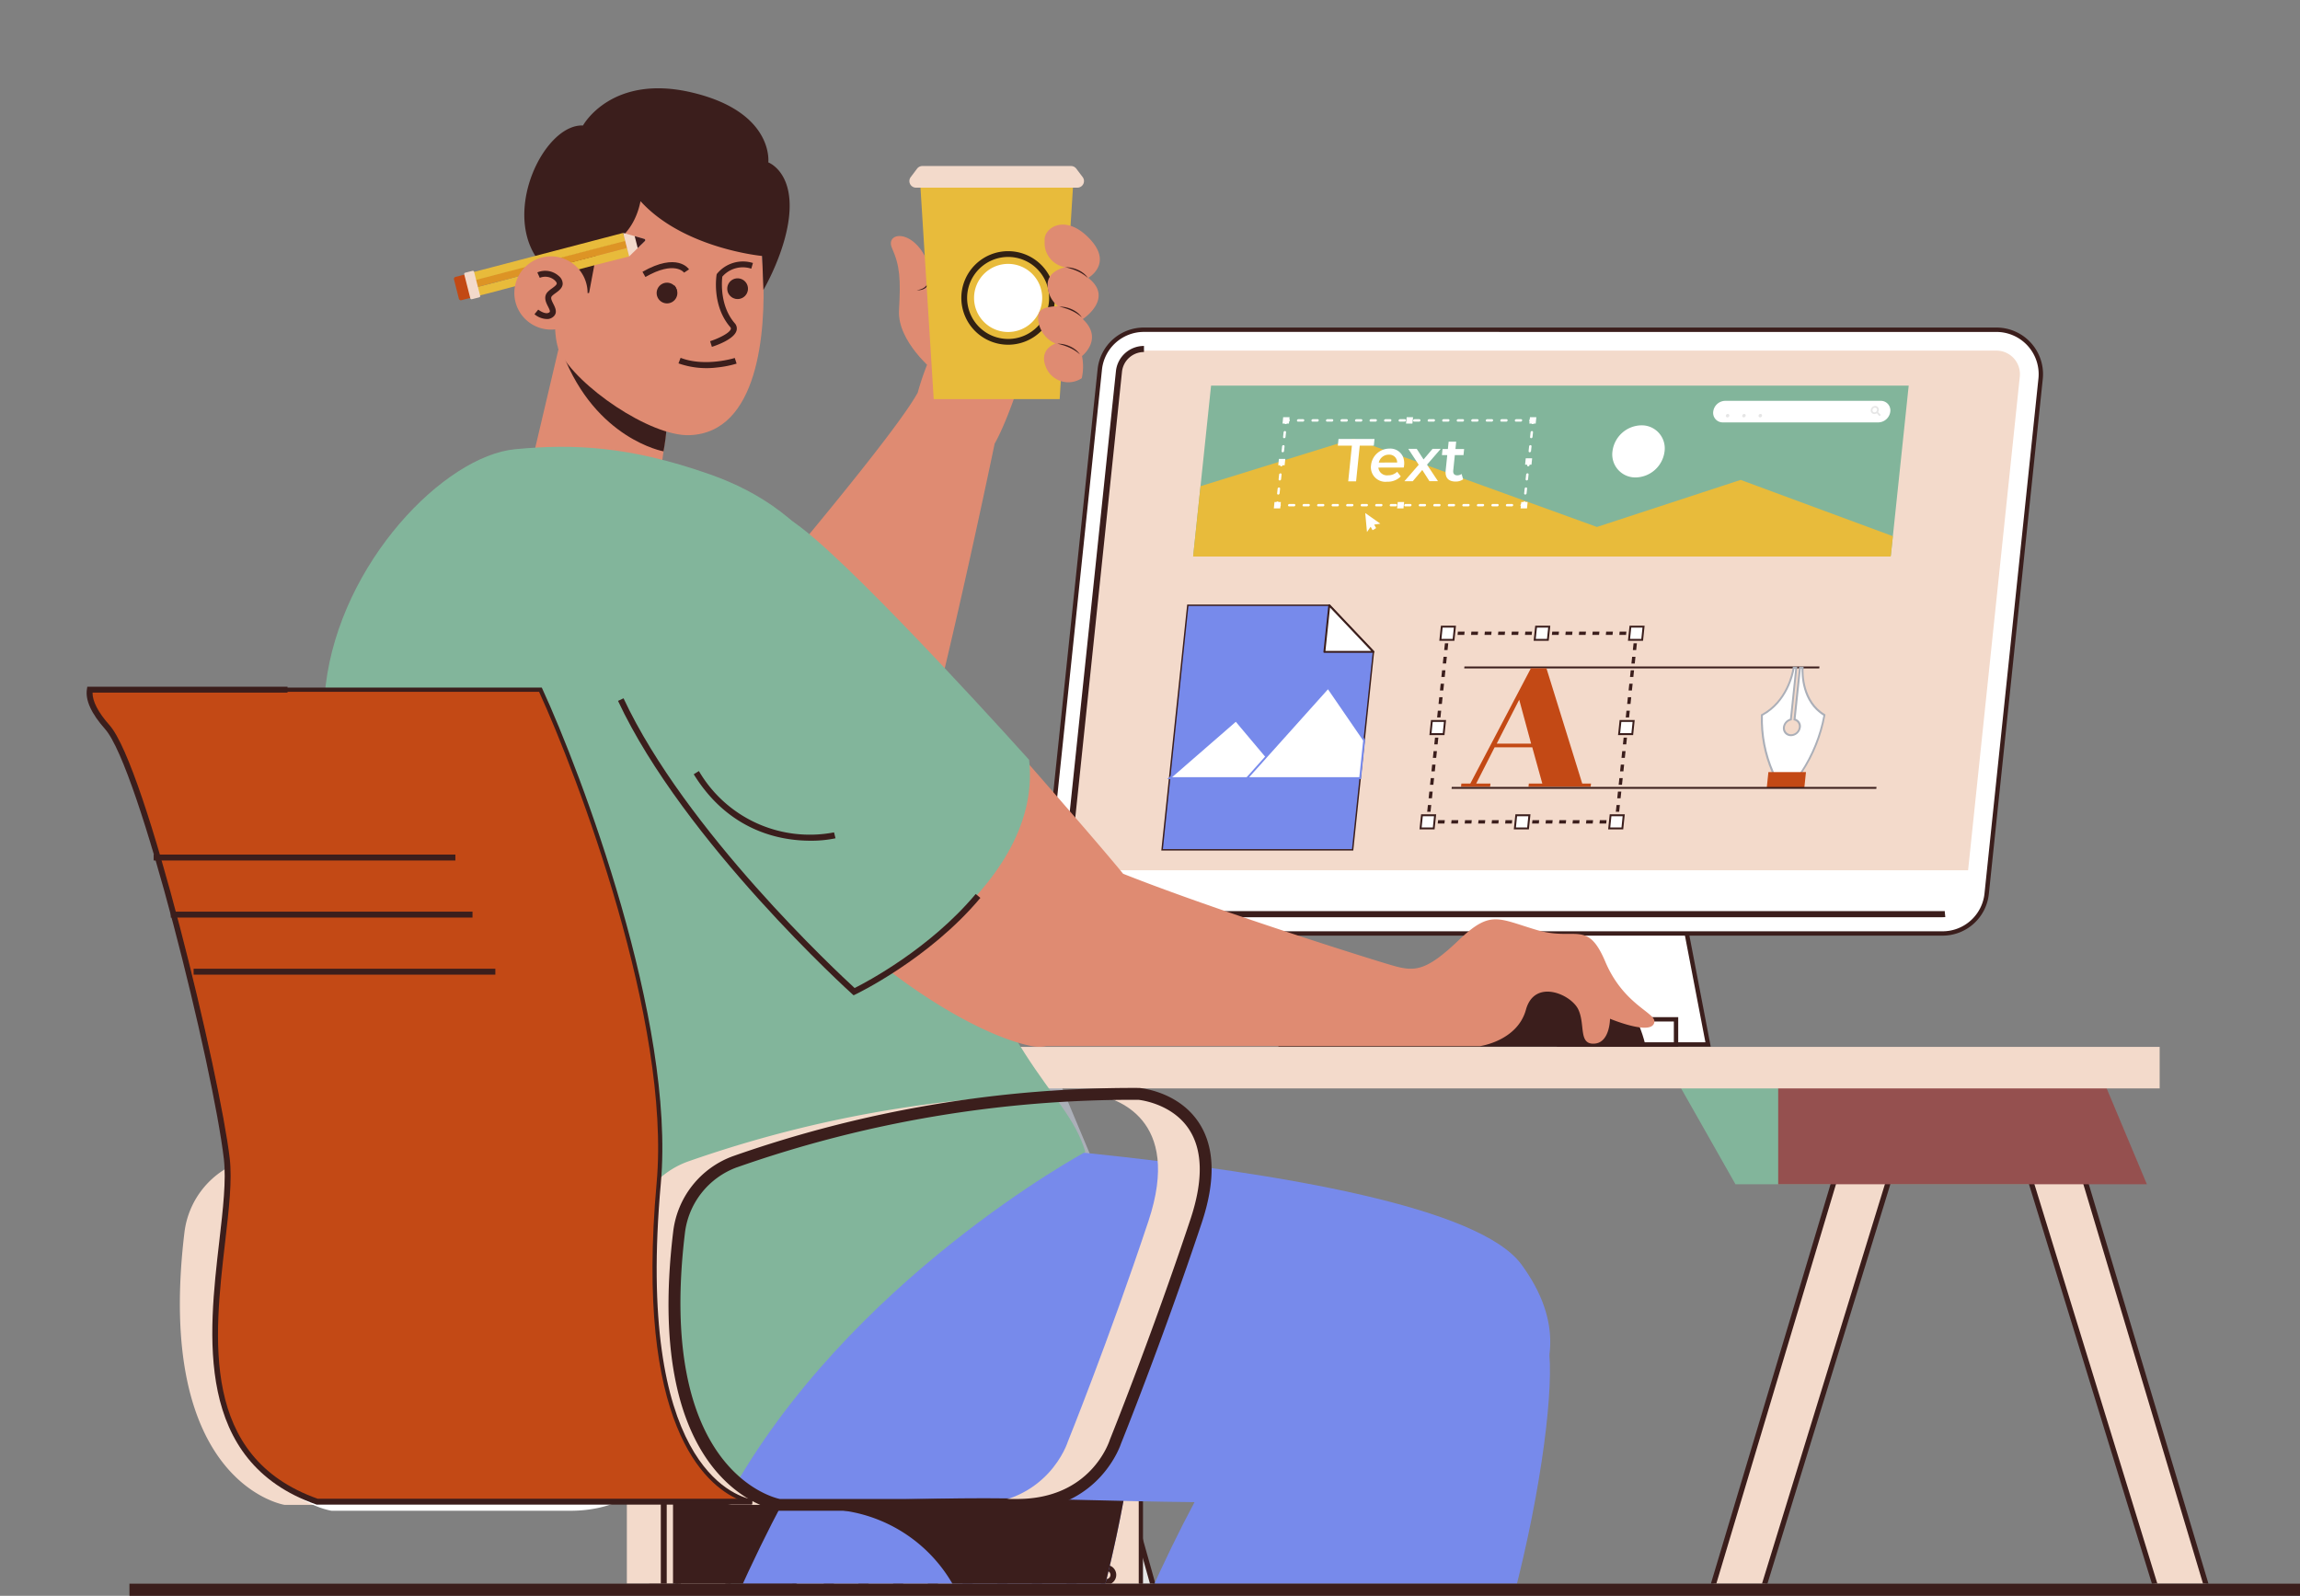 <svg xmlns="http://www.w3.org/2000/svg" xmlns:xlink="http://www.w3.org/1999/xlink" width="400" height="277.567" viewBox="0 0 400 277.567">
  <rect x="0" y="0" width="400" height="277.567" fill="#808080" stroke="none"/>
  <defs>
    <clipPath id="clip-path">
      <rect id="Rectángulo_401768" data-name="Rectángulo 401768" width="387.547" height="275.45" fill="none"/>
    </clipPath>
    <clipPath id="clip-path-2">
      <path id="Trazado_877559" data-name="Trazado 877559" d="M178.83,433.365l10.513,18.542h53.6V433.365Z" transform="translate(-178.83 -433.365)" fill="none"/>
    </clipPath>
    <linearGradient id="linear-gradient" x1="-1.711" y1="9.727" x2="-1.701" y2="9.727" gradientUnits="objectBoundingBox">
      <stop offset="0" stop-color="#237c8f"/>
      <stop offset="1" stop-color="#2abdd1"/>
    </linearGradient>
    <clipPath id="clip-path-4">
      <path id="Trazado_877600" data-name="Trazado 877600" d="M208.091,433.365v18.542h64.117l-7.78-18.542Z" transform="translate(-208.091 -433.365)" fill="none"/>
    </clipPath>
    <linearGradient id="linear-gradient-2" x1="-1.991" y1="9.727" x2="-1.981" y2="9.727" gradientUnits="objectBoundingBox">
      <stop offset="0" stop-color="#d2d1cd"/>
      <stop offset="1" stop-color="#abafb8"/>
    </linearGradient>
    <clipPath id="clip-path-6">
      <path id="Trazado_877644" data-name="Trazado 877644" d="M506.229,327.375a1.371,1.371,0,0,0-.91-1.482l.914-8.7h.129c-.036.952-.017,5.82,3.793,8.149a27,27,0,0,1-3.983,9.83c-.077.124-.159.248-.242.372H501.7c-.056-.124-.113-.248-.164-.372a23,23,0,0,1-1.911-9.83c4.295-2.329,5.337-7.2,5.5-8.149h.134l-.914,8.7a1.783,1.783,0,0,0-1.227,1.482,1.374,1.374,0,0,0,1.393,1.551,1.769,1.769,0,0,0,1.715-1.551m-.3-10.525-.978,9.305.126.029a1.068,1.068,0,0,1,.811,1.191,1.389,1.389,0,0,1-1.343,1.219,1.08,1.08,0,0,1-1.091-1.219,1.394,1.394,0,0,1,1.062-1.191l.132-.029.978-9.305h-.788l-.022.164a.993.993,0,0,1-.023.119c-.131.823-1.119,5.7-5.4,7.966l-.09.05-.01.1a23.053,23.053,0,0,0,1.868,9.919c.088.2.174.412.272.62l.04.089h4.615l.06-.089c.14-.209.271-.416.4-.62a26.8,26.8,0,0,0,3.953-9.919l.01-.1-.079-.05c-3.807-2.265-3.77-7.144-3.729-7.966a.985.985,0,0,1,0-.119l.013-.164Z" transform="translate(-499.269 -316.85)" fill="none"/>
    </clipPath>
    <linearGradient id="linear-gradient-3" x1="-19.49" y1="13.236" x2="-19.451" y2="13.236" xlink:href="#linear-gradient-2"/>
  </defs>
  <g id="Grupo_1100887" data-name="Grupo 1100887" transform="translate(10313 12053.862)">
    <g id="Grupo_1099957" data-name="Grupo 1099957" transform="translate(-10313 -12053.862)">
      <g id="Grupo_1099956" data-name="Grupo 1099956" transform="translate(0 0)" clip-path="url(#clip-path)">
        <path id="Trazado_877550" data-name="Trazado 877550" d="M77.454,509.459h-8.24S46.537,505.875,51.79,462.11a15.032,15.032,0,0,1,9.739-12.34,208.654,208.654,0,0,1,70.214-11.8s.328.031.865.129A206.485,206.485,0,0,0,69.769,449.77a15.019,15.019,0,0,0-9.739,12.34c-5.253,43.765,17.424,47.349,17.424,47.349" transform="translate(-19.719 -247.709)" fill="#f3dacb"/>
        <path id="Trazado_877551" data-name="Trazado 877551" d="M187.532,460.1C180.6,480.9,173.5,498.469,173.5,498.469s-3.376,10.99-17.068,10.99H148.2c13.691,0,17.077-10.99,17.077-10.99s7.1-17.574,14.019-38.364c5.968-17.9-5.748-21.387-9.1-22q3.618-.134,7.377-.129s16.9,1.351,9.968,22.131" transform="translate(-57.299 -247.709)" fill="#ede3dd"/>
        <path id="Trazado_877552" data-name="Trazado 877552" d="M81.9,509.82c-.965-.151-23.6-4.245-18.285-48.481a15.976,15.976,0,0,1,10.407-13.185,209.855,209.855,0,0,1,70.568-11.863l.081,0c.275.023,6.777.6,10.354,6.009,2.8,4.225,2.967,10.107.51,17.481-6.859,20.579-13.978,38.246-14.018,38.339-.036.118-3.768,11.711-18.052,11.711H81.982Zm-7.173-59.733a13.923,13.923,0,0,0-9.069,11.5c-4.922,40.982,15.2,45.919,16.5,46.193h41.307c12.728,0,15.955-9.842,16.116-10.341.07-.176,7.166-17.788,14-38.3,2.243-6.733,2.155-12.008-.264-15.679-2.888-4.385-8.3-5.056-8.781-5.107a207.69,207.69,0,0,0-69.814,11.74" transform="translate(-24.285 -247.058)" fill="#fff"/>
        <path id="Trazado_877553" data-name="Trazado 877553" d="M539.062,433.365H474.945l10.512,18.543h53.605Z" transform="translate(-183.636 -245.927)" fill="#82b59b"/>
        <path id="Trazado_877554" data-name="Trazado 877554" d="M449.145,616.716l52.911-171.955-8.8-2.482L441.006,616.716Z" transform="translate(-170.514 -249.373)" fill="#f3dacb"/>
        <path id="Trazado_877555" data-name="Trazado 877555" d="M449.1,616.818h-9.083l.174-.583L492.57,441.371l9.672,2.729-.136.443Zm-7.865-.905h7.2L501.1,444.72l-7.922-2.236Z" transform="translate(-170.13 -249.022)" fill="#3b1e1c"/>
        <path id="Trazado_877556" data-name="Trazado 877556" d="M631.819,616.716,579.566,442.279l-8.8,2.482L623.68,616.716Z" transform="translate(-220.686 -249.373)" fill="#f3dacb"/>
        <path id="Trazado_877557" data-name="Trazado 877557" d="M632.069,616.818h-9.083l-.1-.319L569.841,444.1l9.673-2.729Zm-8.413-.905h7.2L578.9,442.484l-7.921,2.236Z" transform="translate(-220.328 -249.022)" fill="#3b1e1c"/>
        <path id="Trazado_877558" data-name="Trazado 877558" d="M504.2,451.908h64.117l-7.777-18.543H504.2Z" transform="translate(-194.948 -245.927)" fill="#95504f"/>
      </g>
    </g>
    <g id="Grupo_1099959" data-name="Grupo 1099959" transform="translate(-10203.314 -11866.425)">
      <g id="Grupo_1099958" data-name="Grupo 1099958" transform="translate(0 0)" clip-path="url(#clip-path-2)">
        <rect id="Rectángulo_401769" data-name="Rectángulo 401769" width="64.117" height="18.542" transform="translate(0 0)" fill="url(#linear-gradient)"/>
      </g>
    </g>
    <g id="Grupo_1099961" data-name="Grupo 1099961" transform="translate(-10313 -12053.862)">
      <g id="Grupo_1099960" data-name="Grupo 1099960" transform="translate(0 0)" clip-path="url(#clip-path)">
        <path id="Trazado_877560" data-name="Trazado 877560" d="M157.889,616.716l50.075-171.955-8.795-2.482L150.121,616.716Z" transform="translate(-58.044 -249.373)" fill="#f3dacb"/>
        <path id="Trazado_877561" data-name="Trazado 877561" d="M157.851,616.816h-8.707l49.334-175.449,9.67,2.729-.127.439Zm-7.509-.905h6.83l49.851-171.19-7.918-2.236Z" transform="translate(-57.666 -249.021)" fill="#3b1e1c"/>
        <path id="Trazado_877562" data-name="Trazado 877562" d="M332.5,616.716,283.451,442.279l-8.8,2.482L324.73,616.716Z" transform="translate(-106.195 -249.373)" fill="#e6e6e6"/>
        <path id="Trazado_877563" data-name="Trazado 877563" d="M332.744,616.816h-8.707l-.1-.326L273.74,444.1l9.67-2.729.123.437Zm-8.029-.905h6.832L282.783,442.485l-7.918,2.236Z" transform="translate(-105.841 -249.021)" fill="#3b1e1c"/>
        <rect id="Rectángulo_401770" data-name="Rectángulo 401770" width="60.265" height="113.578" transform="translate(138.147 253.713)" fill="#f3dacb"/>
        <path id="Trazado_877564" data-name="Trazado 877564" d="M285.6,655.1H224.8V540.986h60.8Zm-60.265-.532h59.734V541.518H225.332Z" transform="translate(-86.918 -287.538)" fill="#3b1e1c"/>
        <path id="Trazado_877565" data-name="Trazado 877565" d="M285.635,655.133h-61V540.816h61Zm-60.266-.739h59.526V541.555H225.369Z" transform="translate(-86.853 -287.473)" fill="#3b1e1c"/>
        <rect id="Rectángulo_401771" data-name="Rectángulo 401771" width="25.714" height="113.578" transform="translate(112.889 253.713)" fill="#3b1e1c"/>
        <path id="Trazado_877566" data-name="Trazado 877566" d="M233.935,560.576a1.722,1.722,0,1,1,1.722-1.722,1.724,1.724,0,0,1-1.722,1.722m0-2.439a.717.717,0,1,0,.717.717.717.717,0,0,0-.717-.717" transform="translate(-89.785 -293.781)" fill="#3b1e1c"/>
        <path id="Trazado_877567" data-name="Trazado 877567" d="M243.769,560.576a1.722,1.722,0,1,1,1.722-1.722,1.725,1.725,0,0,1-1.722,1.722m0-2.439a.717.717,0,1,0,.717.717.718.718,0,0,0-.717-.717" transform="translate(-93.587 -293.781)" fill="#3b1e1c"/>
        <path id="Trazado_877568" data-name="Trazado 877568" d="M253.6,560.576a1.722,1.722,0,1,1,1.722-1.722,1.724,1.724,0,0,1-1.722,1.722m0-2.439a.717.717,0,1,0,.717.717.718.718,0,0,0-.717-.717" transform="translate(-97.39 -293.781)" fill="#3b1e1c"/>
        <path id="Trazado_877569" data-name="Trazado 877569" d="M263.44,560.576a1.722,1.722,0,1,1,1.722-1.722,1.724,1.724,0,0,1-1.722,1.722m0-2.439a.717.717,0,1,0,.716.717.718.718,0,0,0-.716-.717" transform="translate(-101.193 -293.781)" fill="#3b1e1c"/>
        <path id="Trazado_877570" data-name="Trazado 877570" d="M273.275,560.576A1.722,1.722,0,1,1,275,558.853a1.724,1.724,0,0,1-1.722,1.722m0-2.439a.717.717,0,1,0,.716.717.718.718,0,0,0-.716-.717" transform="translate(-104.995 -293.781)" fill="#3b1e1c"/>
        <path id="Trazado_877571" data-name="Trazado 877571" d="M283.109,560.576a1.722,1.722,0,1,1,1.722-1.722,1.724,1.724,0,0,1-1.722,1.722m0-2.439a.717.717,0,1,0,.716.717.718.718,0,0,0-.716-.717" transform="translate(-108.798 -293.781)" fill="#3b1e1c"/>
        <path id="Trazado_877572" data-name="Trazado 877572" d="M292.942,560.576a1.722,1.722,0,1,1,1.723-1.722,1.725,1.725,0,0,1-1.723,1.722m0-2.439a.717.717,0,1,0,.717.717.717.717,0,0,0-.717-.717" transform="translate(-112.599 -293.781)" fill="#3b1e1c"/>
        <path id="Trazado_877573" data-name="Trazado 877573" d="M302.777,560.576a1.722,1.722,0,1,1,1.722-1.722,1.725,1.725,0,0,1-1.722,1.722m0-2.439a.717.717,0,1,0,.717.717.717.717,0,0,0-.717-.717" transform="translate(-116.402 -293.781)" fill="#3b1e1c"/>
        <path id="Trazado_877574" data-name="Trazado 877574" d="M312.612,560.576a1.722,1.722,0,1,1,1.722-1.722,1.725,1.725,0,0,1-1.722,1.722m0-2.439a.717.717,0,1,0,.717.717.717.717,0,0,0-.717-.717" transform="translate(-120.205 -293.781)" fill="#3b1e1c"/>
        <path id="Trazado_877575" data-name="Trazado 877575" d="M238.853,567.691a1.722,1.722,0,1,1,1.722-1.722,1.724,1.724,0,0,1-1.722,1.722m0-2.439a.717.717,0,1,0,.715.717.719.719,0,0,0-.715-.717" transform="translate(-91.686 -296.532)" fill="#3b1e1c"/>
        <path id="Trazado_877576" data-name="Trazado 877576" d="M248.687,567.691a1.722,1.722,0,1,1,1.722-1.722,1.725,1.725,0,0,1-1.722,1.722m0-2.439a.717.717,0,1,0,.716.717.717.717,0,0,0-.716-.717" transform="translate(-95.488 -296.532)" fill="#3b1e1c"/>
        <path id="Trazado_877577" data-name="Trazado 877577" d="M258.521,567.691a1.722,1.722,0,1,1,1.722-1.722,1.725,1.725,0,0,1-1.722,1.722m0-2.439a.717.717,0,1,0,.717.717.717.717,0,0,0-.717-.717" transform="translate(-99.291 -296.532)" fill="#3b1e1c"/>
        <path id="Trazado_877578" data-name="Trazado 877578" d="M268.356,567.691a1.722,1.722,0,1,1,1.722-1.722,1.725,1.725,0,0,1-1.722,1.722m0-2.439a.717.717,0,1,0,.717.717.716.716,0,0,0-.717-.717" transform="translate(-103.093 -296.532)" fill="#3b1e1c"/>
        <path id="Trazado_877579" data-name="Trazado 877579" d="M278.191,567.691a1.722,1.722,0,1,1,1.722-1.722,1.725,1.725,0,0,1-1.722,1.722m0-2.439a.717.717,0,1,0,.717.717.717.717,0,0,0-.717-.717" transform="translate(-106.896 -296.532)" fill="#3b1e1c"/>
        <path id="Trazado_877580" data-name="Trazado 877580" d="M288.026,567.691a1.722,1.722,0,1,1,1.722-1.722,1.725,1.725,0,0,1-1.722,1.722m0-2.439a.717.717,0,1,0,.717.717.718.718,0,0,0-.717-.717" transform="translate(-110.699 -296.532)" fill="#3b1e1c"/>
        <path id="Trazado_877581" data-name="Trazado 877581" d="M297.861,567.691a1.722,1.722,0,1,1,1.722-1.722,1.725,1.725,0,0,1-1.722,1.722m0-2.439a.717.717,0,1,0,.717.717.717.717,0,0,0-.717-.717" transform="translate(-114.501 -296.532)" fill="#3b1e1c"/>
        <path id="Trazado_877582" data-name="Trazado 877582" d="M307.7,567.691a1.722,1.722,0,1,1,1.722-1.722,1.724,1.724,0,0,1-1.722,1.722m0-2.439a.717.717,0,1,0,.716.717.717.717,0,0,0-.716-.717" transform="translate(-118.304 -296.532)" fill="#3b1e1c"/>
        <path id="Trazado_877583" data-name="Trazado 877583" d="M233.935,575.013a1.722,1.722,0,1,1,1.722-1.722,1.723,1.723,0,0,1-1.722,1.722m0-2.438a.717.717,0,1,0,.717.716.716.716,0,0,0-.717-.716" transform="translate(-89.785 -299.363)" fill="#3b1e1c"/>
        <path id="Trazado_877584" data-name="Trazado 877584" d="M243.769,575.013a1.722,1.722,0,1,1,1.722-1.722,1.724,1.724,0,0,1-1.722,1.722m0-2.438a.717.717,0,1,0,.717.716.717.717,0,0,0-.717-.716" transform="translate(-93.587 -299.363)" fill="#3b1e1c"/>
        <path id="Trazado_877585" data-name="Trazado 877585" d="M253.6,575.013a1.722,1.722,0,1,1,1.722-1.722,1.723,1.723,0,0,1-1.722,1.722m0-2.438a.717.717,0,1,0,.717.716.717.717,0,0,0-.717-.716" transform="translate(-97.39 -299.363)" fill="#3b1e1c"/>
        <path id="Trazado_877586" data-name="Trazado 877586" d="M263.44,575.013a1.722,1.722,0,1,1,1.722-1.722,1.723,1.723,0,0,1-1.722,1.722m0-2.438a.717.717,0,1,0,.716.716.717.717,0,0,0-.716-.716" transform="translate(-101.193 -299.363)" fill="#3b1e1c"/>
        <path id="Trazado_877587" data-name="Trazado 877587" d="M273.275,575.013A1.722,1.722,0,1,1,275,573.291a1.723,1.723,0,0,1-1.722,1.722m0-2.438a.717.717,0,1,0,.716.716.717.717,0,0,0-.716-.716" transform="translate(-104.995 -299.363)" fill="#3b1e1c"/>
        <path id="Trazado_877588" data-name="Trazado 877588" d="M283.109,575.013a1.722,1.722,0,1,1,1.722-1.722,1.723,1.723,0,0,1-1.722,1.722m0-2.438a.717.717,0,1,0,.716.716.717.717,0,0,0-.716-.716" transform="translate(-108.798 -299.363)" fill="#3b1e1c"/>
        <path id="Trazado_877589" data-name="Trazado 877589" d="M292.942,575.013a1.722,1.722,0,1,1,1.723-1.722,1.724,1.724,0,0,1-1.723,1.722m0-2.438a.717.717,0,1,0,.717.716.716.716,0,0,0-.717-.716" transform="translate(-112.599 -299.363)" fill="#3b1e1c"/>
        <path id="Trazado_877590" data-name="Trazado 877590" d="M302.777,575.013a1.722,1.722,0,1,1,1.722-1.722,1.724,1.724,0,0,1-1.722,1.722m0-2.438a.717.717,0,1,0,.717.716.716.716,0,0,0-.717-.716" transform="translate(-116.402 -299.363)" fill="#3b1e1c"/>
        <path id="Trazado_877591" data-name="Trazado 877591" d="M312.612,575.013a1.722,1.722,0,1,1,1.722-1.722,1.724,1.724,0,0,1-1.722,1.722m0-2.438a.717.717,0,1,0,.717.716.716.716,0,0,0-.717-.716" transform="translate(-120.205 -299.363)" fill="#3b1e1c"/>
        <path id="Trazado_877592" data-name="Trazado 877592" d="M238.853,582.129a1.722,1.722,0,1,1,1.722-1.722,1.725,1.725,0,0,1-1.722,1.722m0-2.439a.717.717,0,1,0,.715.717.718.718,0,0,0-.715-.717" transform="translate(-91.686 -302.114)" fill="#3b1e1c"/>
        <path id="Trazado_877593" data-name="Trazado 877593" d="M248.687,582.129a1.722,1.722,0,1,1,1.722-1.722,1.725,1.725,0,0,1-1.722,1.722m0-2.439a.717.717,0,1,0,.716.717.717.717,0,0,0-.716-.717" transform="translate(-95.488 -302.114)" fill="#3b1e1c"/>
        <path id="Trazado_877594" data-name="Trazado 877594" d="M258.521,582.129a1.722,1.722,0,1,1,1.722-1.722,1.725,1.725,0,0,1-1.722,1.722m0-2.439a.717.717,0,1,0,.717.717.717.717,0,0,0-.717-.717" transform="translate(-99.291 -302.114)" fill="#3b1e1c"/>
        <path id="Trazado_877595" data-name="Trazado 877595" d="M268.356,582.129a1.722,1.722,0,1,1,1.722-1.722,1.725,1.725,0,0,1-1.722,1.722m0-2.439a.717.717,0,1,0,.717.717.716.716,0,0,0-.717-.717" transform="translate(-103.093 -302.114)" fill="#3b1e1c"/>
        <path id="Trazado_877596" data-name="Trazado 877596" d="M278.191,582.129a1.722,1.722,0,1,1,1.722-1.722,1.725,1.725,0,0,1-1.722,1.722m0-2.439a.717.717,0,1,0,.717.717.717.717,0,0,0-.717-.717" transform="translate(-106.896 -302.114)" fill="#3b1e1c"/>
        <path id="Trazado_877597" data-name="Trazado 877597" d="M288.026,582.129a1.722,1.722,0,1,1,1.722-1.722,1.725,1.725,0,0,1-1.722,1.722m0-2.439a.717.717,0,1,0,.717.717.717.717,0,0,0-.717-.717" transform="translate(-110.699 -302.114)" fill="#3b1e1c"/>
        <path id="Trazado_877598" data-name="Trazado 877598" d="M297.861,582.129a1.722,1.722,0,1,1,1.722-1.722,1.725,1.725,0,0,1-1.722,1.722m0-2.439a.717.717,0,1,0,.717.717.717.717,0,0,0-.717-.717" transform="translate(-114.501 -302.114)" fill="#3b1e1c"/>
        <path id="Trazado_877599" data-name="Trazado 877599" d="M307.7,582.129a1.722,1.722,0,1,1,1.722-1.722,1.725,1.725,0,0,1-1.722,1.722m0-2.439a.717.717,0,1,0,.716.717.717.717,0,0,0-.716-.717" transform="translate(-118.304 -302.114)" fill="#3b1e1c"/>
      </g>
    </g>
    <g id="Grupo_1099963" data-name="Grupo 1099963" transform="translate(-10185.366 -11866.425)">
      <g id="Grupo_1099962" data-name="Grupo 1099962" transform="translate(0 0)" clip-path="url(#clip-path-4)">
        <rect id="Rectángulo_401773" data-name="Rectángulo 401773" width="64.117" height="18.542" transform="translate(0 0)" fill="url(#linear-gradient-2)"/>
      </g>
    </g>
    <g id="Grupo_1099965" data-name="Grupo 1099965" transform="translate(-10313 -12053.862)">
      <g id="Grupo_1099964" data-name="Grupo 1099964" transform="translate(0 0)" clip-path="url(#clip-path)">
        <rect id="Rectángulo_401774" data-name="Rectángulo 401774" width="279.131" height="7.222" transform="translate(96.463 182.091)" fill="#f3dacb"/>
        <path id="Trazado_877601" data-name="Trazado 877601" d="M186.9,307.271c.916,5.869,1.8,10.374,2.689,13.735l.007.028a4.18,4.18,0,0,0,3.343,3.048c1.279.221,2.752.427,4.236.609,3.18.378,6.392.625,7.815.656,7.488.146,15.274-3.533,21.084-13.236,5-8.359,16.9-64.617,18.895-74.211,2.483-4.29,7.648-18.818,5.5-20.623-2.817-2.362-11.291-5.865-11.99-3.4-.523,1.556-4.555,6.681-6.891,15.158-3.8,6.934-23.509,30.324-36.065,45.133a39.19,39.19,0,0,0-8.951,30.874q.158,1.1.331,2.226" transform="translate(-71.986 -160.738)" fill="#df8b72"/>
        <path id="Trazado_877602" data-name="Trazado 877602" d="M260.162,218.238s-6.446-5.156-6.145-10.605.167-7.718-1.216-10.821,4.8-3.655,6.89,4.464,6.1,13.888.47,16.962" transform="translate(-97.668 -153.649)" fill="#df8b72"/>
        <path id="Trazado_877603" data-name="Trazado 877603" d="M262.331,205.931a2.651,2.651,0,0,1-.1.976,2.329,2.329,0,0,1-.466.883,2.251,2.251,0,0,1-.375.341,2.192,2.192,0,0,1-.94.328,1.378,1.378,0,0,1-.247.006c-.082,0-.163,0-.244-.007.16-.038.321-.047.475-.092a2.545,2.545,0,0,0,.446-.155,2.341,2.341,0,0,0,.4-.228,2.254,2.254,0,0,0,.335-.318,2.687,2.687,0,0,0,.469-.8,4.356,4.356,0,0,0,.237-.93" transform="translate(-100.514 -157.99)" fill="#3b1e1c"/>
        <path id="Trazado_877604" data-name="Trazado 877604" d="M285.2,217.767H263.294l-2.3-36.782h26.517Z" transform="translate(-100.911 -148.345)" fill="#e8bb3b"/>
        <path id="Trazado_877605" data-name="Trazado 877605" d="M285.961,174.849H260.108a1.148,1.148,0,0,0-.916.456l-1.108,1.469a1.148,1.148,0,0,0,.916,1.839H287.07a1.148,1.148,0,0,0,.916-1.839l-1.109-1.469a1.146,1.146,0,0,0-.916-.456" transform="translate(-99.697 -145.972)" fill="#f3dacb"/>
        <path id="Trazado_877606" data-name="Trazado 877606" d="M288.039,208.526a5.924,5.924,0,1,1-5.924-5.924,5.923,5.923,0,0,1,5.924,5.924" transform="translate(-106.789 -156.703)" fill="#fff"/>
        <path id="Trazado_877607" data-name="Trazado 877607" d="M272.583,207.131a8.137,8.137,0,1,1,8.137,8.137,8.147,8.147,0,0,1-8.137-8.137m1.005,0A7.132,7.132,0,1,0,280.72,200a7.141,7.141,0,0,0-7.132,7.131" transform="translate(-105.394 -155.308)" fill="#312113"/>
        <path id="Trazado_877608" data-name="Trazado 877608" d="M461.864,383.486H435.9l-9.417-49.05A12.751,12.751,0,0,1,439,319.281h0a12.751,12.751,0,0,1,12.522,10.346Z" transform="translate(-164.807 -201.817)" fill="#fff"/>
        <path id="Trazado_877609" data-name="Trazado 877609" d="M425.868,334.268a13.131,13.131,0,1,1,25.791-4.951L462,383.175l.087.451H435.345Zm25.044-4.809a12.371,12.371,0,0,0-24.3,4.666l9.358,48.741h25.193Z" transform="translate(-164.569 -201.577)" fill="#3b1e1c"/>
        <path id="Trazado_877610" data-name="Trazado 877610" d="M436.607,373.6l1.04-.2-7.375-38.413a9.985,9.985,0,1,1,19.612-3.766l4.407,22.95,1.04-.2-4.407-22.95a11.044,11.044,0,0,0-21.692,4.166Z" transform="translate(-165.885 -202.892)" fill="#3b1e1c"/>
        <rect id="Rectángulo_401775" data-name="Rectángulo 401775" width="68.769" height="4.376" transform="translate(222.713 177.293)" fill="#fff"/>
        <path id="Trazado_877611" data-name="Trazado 877611" d="M362.489,416.205h69.53v5.136h-69.53Zm68.769.76H363.25v3.616h68.009Z" transform="translate(-140.155 -239.292)" fill="#3b1e1c"/>
        <rect id="Rectángulo_401776" data-name="Rectángulo 401776" width="56.405" height="1.06" transform="translate(222.713 176.763)" fill="#3b1e1c"/>
        <path id="Trazado_877612" data-name="Trazado 877612" d="M304.2,326.282h148.25a7.727,7.727,0,0,0,7.686-6.923l9.379-89.554a7.728,7.728,0,0,0-7.686-8.532H313.583A7.726,7.726,0,0,0,305.9,228.2l-9.379,89.554a7.727,7.727,0,0,0,7.685,8.532" transform="translate(-114.632 -163.923)" fill="#fff"/>
        <path id="Trazado_877613" data-name="Trazado 877613" d="M297.941,323.741a8.12,8.12,0,0,1-2.039-6.271l9.379-89.553a8.09,8.09,0,0,1,8.064-7.263h148.25a8.109,8.109,0,0,1,8.064,8.952l-9.379,89.553a8.09,8.09,0,0,1-8.064,7.264H303.966a8.121,8.121,0,0,1-6.025-2.682m15.4-102.327A7.331,7.331,0,0,0,306.037,228l-9.379,89.554a7.346,7.346,0,0,0,7.308,8.113h148.25a7.332,7.332,0,0,0,7.308-6.583l9.379-89.553a7.347,7.347,0,0,0-7.307-8.112Z" transform="translate(-114.393 -163.683)" fill="#3b1e1c"/>
        <path id="Trazado_877614" data-name="Trazado 877614" d="M459.4,317.588l8.994-85.871a4.093,4.093,0,0,0-4.071-4.52H316.076A4.085,4.085,0,0,0,312,230.865l-9.082,86.724Z" transform="translate(-117.124 -166.213)" fill="#f3dacb"/>
        <path id="Trazado_877615" data-name="Trazado 877615" d="M305.983,325.239h148.25c.166,0,.329-.009.492-.024l-.106-1.054a3.8,3.8,0,0,1-.386.018H305.983a3.846,3.846,0,0,1-3.825-4.246l9.381-89.553a3.835,3.835,0,0,1,3.823-3.446v-1.059a4.891,4.891,0,0,0-4.876,4.395L301.1,319.823a4.906,4.906,0,0,0,4.879,5.415" transform="translate(-116.411 -165.702)" fill="#3b1e1c"/>
        <path id="Trazado_877616" data-name="Trazado 877616" d="M476.92,317.1H415.177l.035-.336h61.744Z" transform="translate(-160.527 -200.844)" fill="#3b1e1c"/>
        <path id="Trazado_877617" data-name="Trazado 877617" d="M458.214,360.751h-.869l.061-.58h.29l.031-.29h.579Z" transform="translate(-176.831 -217.515)" fill="#3b1e1c"/>
        <path id="Trazado_877618" data-name="Trazado 877618" d="M407.722,360.356l-.061.58h1.17l.061-.58Zm2.345,0-.061.58h1.17l.061-.58Zm2.345,0-.061.58h1.17l.061-.58Zm2.344,0-.061.58h1.17l.061-.58Zm2.34,0-.061.58h1.175l.061-.58Zm2.35,0-.061.58h1.17l.061-.58Zm2.34,0-.061.58H422.9l.061-.58Zm2.344,0-.061.58h1.175l.061-.58Zm2.345,0-.061.58h1.175l.061-.58Zm2.345,0-.061.58h1.175l.061-.58Zm2.344,0-.061.58h1.17l.061-.58Zm2.345,0-.061.58h1.17l.061-.58Zm2.345,0-.061.58h1.17l.061-.58Z" transform="translate(-157.621 -217.698)" fill="#3b1e1c"/>
        <path id="Trazado_877619" data-name="Trazado 877619" d="M405.2,360.751h-.869l.091-.869H405l-.031.29h.289Z" transform="translate(-156.334 -217.515)" fill="#3b1e1c"/>
        <path id="Trazado_877620" data-name="Trazado 877620" d="M407.761,310.2l-.123,1.17h.58l.123-1.17Zm-.247,2.344-.123,1.17h.58l.123-1.17Zm-.247,2.345-.123,1.17h.58l.123-1.17Zm-.246,2.34L406.9,318.4h.58l.124-1.175Zm-.247,2.345-.123,1.175h.58l.123-1.175Zm-.247,2.344-.123,1.175h.58l.123-1.175Zm-.246,2.345-.124,1.175h.58l.123-1.175Zm-.247,2.345-.123,1.175h.58l.124-1.175Zm-.247,2.345-.123,1.17h.58l.123-1.17Zm-.246,2.344-.123,1.17H406l.123-1.17Zm-.247,2.345-.123,1.17h.58l.123-1.17Zm-.247,2.345-.123,1.17h.58l.123-1.17Zm-.246,2.339-.123,1.175h.58l.124-1.175Z" transform="translate(-156.469 -198.306)" fill="#3b1e1c"/>
        <path id="Trazado_877621" data-name="Trazado 877621" d="M410.485,307.739h-.579l.091-.868h.868l-.061.579h-.289Z" transform="translate(-158.489 -197.018)" fill="#3b1e1c"/>
        <path id="Trazado_877622" data-name="Trazado 877622" d="M413.344,306.869l-.061.58h1.17l.061-.58Zm2.345,0-.061.58h1.17l.061-.58Zm2.345,0-.061.58h1.17l.061-.58Zm2.344,0-.061.58h1.17l.061-.58Zm2.345,0-.061.58h1.17l.061-.58Zm2.345,0-.061.58h1.17l.061-.58Zm2.339,0-.061.58h1.175l.061-.58Zm2.345,0-.061.58h1.175l.061-.58Zm2.345,0-.061.58h1.175l.061-.58Zm2.345,0-.061.58h1.175l.061-.58Zm2.344,0-.061.58h1.17l.061-.58Zm2.345,0-.061.58h1.17l.061-.58Zm2.345,0-.061.58h1.17l.061-.58Z" transform="translate(-159.795 -197.018)" fill="#3b1e1c"/>
        <path id="Trazado_877623" data-name="Trazado 877623" d="M463.806,307.739h-.579l.031-.289h-.29l.061-.579h.869Z" transform="translate(-179.005 -197.018)" fill="#3b1e1c"/>
        <path id="Trazado_877624" data-name="Trazado 877624" d="M461.248,310.2l-.123,1.17h.58l.123-1.17ZM461,312.544l-.123,1.17h.58l.123-1.17Zm-.247,2.345-.123,1.17h.58l.123-1.17Zm-.246,2.34-.123,1.175h.58l.124-1.175Zm-.247,2.345-.123,1.175h.58l.123-1.175Zm-.246,2.344-.124,1.175h.58l.123-1.175Zm-.247,2.345-.124,1.175h.58l.123-1.175Zm-.247,2.345-.123,1.175h.58l.123-1.175Zm-.246,2.345-.123,1.17h.58l.123-1.17Zm-.247,2.344-.123,1.17h.58l.123-1.17Zm-.247,2.345-.123,1.17h.58l.123-1.17Zm-.247,2.345-.123,1.17h.58l.123-1.17Zm-.246,2.339-.123,1.175h.58l.123-1.175Z" transform="translate(-177.15 -198.306)" fill="#3b1e1c"/>
        <path id="Trazado_877625" data-name="Trazado 877625" d="M435.345,337.338,429.124,317.3l0-.015h-2.712l-.006.015-10.528,20.036h-1.557l-.058.556h5.061l.058-.556H416.9l3.205-6.305h6.549l1.746,6.305h-2.344l-.059.556h10.812l.058-.556Zm-14.875-6.945,3.912-7.648,2.071,7.648Z" transform="translate(-160.172 -201.046)" fill="#c34915"/>
        <path id="Trazado_877626" data-name="Trazado 877626" d="M402.792,361.249l.241-2.289h2.289l-.241,2.289Z" transform="translate(-155.739 -217.159)" fill="#fff"/>
        <path id="Trazado_877627" data-name="Trazado 877627" d="M402.767,358.69l-.276,2.623h2.623l.275-2.623Zm2.05,2.285h-1.953l.2-1.953h1.953Z" transform="translate(-155.622 -217.054)" fill="#3b1e1c"/>
        <path id="Trazado_877628" data-name="Trazado 877628" d="M405.6,334.507l.24-2.289h2.29l-.241,2.289Z" transform="translate(-156.825 -206.819)" fill="#fff"/>
        <path id="Trazado_877629" data-name="Trazado 877629" d="M405.578,331.947l-.276,2.623h2.622l.276-2.623Zm2.05,2.286h-1.953l.2-1.954h1.954Z" transform="translate(-156.709 -206.714)" fill="#3b1e1c"/>
        <path id="Trazado_877630" data-name="Trazado 877630" d="M408.414,307.765l.24-2.289h2.289l-.24,2.289Z" transform="translate(-157.912 -196.479)" fill="#fff"/>
        <path id="Trazado_877631" data-name="Trazado 877631" d="M408.388,305.205l-.275,2.622h2.622l.275-2.622Zm2.049,2.29h-1.953l.205-1.958h1.954Z" transform="translate(-157.796 -196.374)" fill="#3b1e1c"/>
        <path id="Trazado_877632" data-name="Trazado 877632" d="M456.277,361.249l.24-2.289h2.289l-.24,2.289Z" transform="translate(-176.418 -217.159)" fill="#fff"/>
        <path id="Trazado_877633" data-name="Trazado 877633" d="M456.253,358.69l-.276,2.623H458.6l.275-2.623Zm2.05,2.285h-1.958l.2-1.953h1.958Z" transform="translate(-176.302 -217.054)" fill="#3b1e1c"/>
        <path id="Trazado_877634" data-name="Trazado 877634" d="M459.088,334.507l.241-2.289h2.289l-.241,2.289Z" transform="translate(-177.505 -206.819)" fill="#fff"/>
        <path id="Trazado_877635" data-name="Trazado 877635" d="M459.064,331.947l-.276,2.623h2.623l.276-2.623Zm2.05,2.286h-1.958l.205-1.954h1.958Z" transform="translate(-177.389 -206.714)" fill="#3b1e1c"/>
        <path id="Trazado_877636" data-name="Trazado 877636" d="M461.9,307.765l.24-2.289h2.29l-.241,2.289Z" transform="translate(-178.592 -196.479)" fill="#fff"/>
        <path id="Trazado_877637" data-name="Trazado 877637" d="M461.875,305.205l-.275,2.622h2.622l.275-2.622Zm2.049,2.29h-1.958l.206-1.958h1.958Z" transform="translate(-178.477 -196.374)" fill="#3b1e1c"/>
        <path id="Trazado_877638" data-name="Trazado 877638" d="M435.157,307.765l.24-2.289h2.29l-.24,2.289Z" transform="translate(-168.252 -196.479)" fill="#fff"/>
        <path id="Trazado_877639" data-name="Trazado 877639" d="M435.132,305.205l-.277,2.622h2.623l.275-2.622Zm2.049,2.29h-1.958l.205-1.958h1.959Z" transform="translate(-168.136 -196.374)" fill="#3b1e1c"/>
        <path id="Trazado_877640" data-name="Trazado 877640" d="M429.535,361.249l.24-2.289h2.29l-.24,2.289Z" transform="translate(-166.079 -217.159)" fill="#fff"/>
        <path id="Trazado_877641" data-name="Trazado 877641" d="M429.51,358.69l-.276,2.623h2.623l.275-2.623Zm2.05,2.285H429.6l.2-1.953h1.958Z" transform="translate(-165.962 -217.054)" fill="#3b1e1c"/>
        <path id="Trazado_877642" data-name="Trazado 877642" d="M510.441,325.35a26.679,26.679,0,0,1-4.325,10.463h-4.423a22.82,22.82,0,0,1-2.125-10.463c4.808-2.54,5.524-8.224,5.524-8.224h.458l-.946,9a1.582,1.582,0,0,0-1.21,1.354,1.224,1.224,0,0,0,1.24,1.386,1.576,1.576,0,0,0,1.531-1.386,1.218,1.218,0,0,0-.926-1.354l.946-9h.458s-.479,5.684,3.8,8.224" transform="translate(-193.146 -200.983)" fill="#fff"/>
      </g>
    </g>
    <g id="Grupo_1099967" data-name="Grupo 1099967" transform="translate(-10006.772 -11937.889)">
      <g id="Grupo_1099966" data-name="Grupo 1099966" transform="translate(0 0)" clip-path="url(#clip-path-6)">
        <path id="Trazado_877643" data-name="Trazado 877643" d="M497.44,316.85h13.592l-2,19.026H495.441Z" transform="translate(-497.789 -316.85)" fill="url(#linear-gradient-3)"/>
      </g>
    </g>
    <g id="Grupo_1099969" data-name="Grupo 1099969" transform="translate(-10313 -12053.862)">
      <g id="Grupo_1099968" data-name="Grupo 1099968" transform="translate(0 0)" clip-path="url(#clip-path)">
        <path id="Trazado_877645" data-name="Trazado 877645" d="M507.484,349.464h-6.533l.289-2.75h6.533Z" transform="translate(-193.691 -212.424)" fill="#c34915"/>
        <path id="Trazado_877646" data-name="Trazado 877646" d="M362.646,341.946H329.51l4.471-42.538h24.6l7.68,8.105Z" transform="translate(-127.404 -194.133)" fill="#778aeb"/>
        <path id="Trazado_877647" data-name="Trazado 877647" d="M358.557,299.208H333.782l-4.5,42.784h33.386l3.638-34.61Zm7.492,8.283-3.6,34.253h-32.89L334,299.455h24.434l.044.05L366,307.437Z" transform="translate(-127.317 -194.056)" fill="#3b1e1c"/>
        <path id="Trazado_877648" data-name="Trazado 877648" d="M331.646,342.108l11.538-10.042,8.448,10.042Z" transform="translate(-128.23 -206.76)" fill="#fff"/>
        <path id="Trazado_877649" data-name="Trazado 877649" d="M351.591,341.957l-.137-.164-3.032-3.6-.106-.124-.1-.124-5.275-6.266-11.409,9.929-.137.12-.136.113-.322.283h20.8Zm-8.711-9.8,5.094,6.057.212.248,2.8,3.331H331.8Z" transform="translate(-127.956 -206.611)" fill="#778aeb"/>
        <path id="Trazado_877650" data-name="Trazado 877650" d="M353.592,338.522l14.1-15.731,6.267,9.133-.693,6.6Z" transform="translate(-136.716 -203.174)" fill="#fff"/>
        <path id="Trazado_877651" data-name="Trazado 877651" d="M373.869,331.644l-.215-.318-6.16-8.972L356.747,334.34l-.118.134-.123.134-3.207,3.579-.146.164-.151.169h20.19l.716-6.821Zm-.98,6.543H353.73l2.988-3.331.118-.134.118-.133,10.484-11.694,6.121,8.918Z" transform="translate(-136.487 -203.005)" fill="#778aeb"/>
        <path id="Trazado_877652" data-name="Trazado 877652" d="M376.376,299.408l7.68,8.105h-8.532Z" transform="translate(-145.195 -194.133)" fill="#fff"/>
        <path id="Trazado_877653" data-name="Trazado 877653" d="M384.079,307.284l-7.68-8.1a.157.157,0,0,0-.18-.029.1.1,0,0,0-.047.029.178.178,0,0,0-.068.125l-.852,8.1a.148.148,0,0,0,.151.169h8.531a.184.184,0,0,0,.13-.059.121.121,0,0,0,.035-.05.165.165,0,0,0-.02-.183m-8.477-.045.793-7.545,7.154,7.545Z" transform="translate(-145.09 -194.027)" fill="#3b1e1c"/>
        <path id="Trazado_877654" data-name="Trazado 877654" d="M485.452,351.259H411.586l.036-.335h73.867Z" transform="translate(-159.139 -214.051)" fill="#3b1e1c"/>
        <path id="Trazado_877655" data-name="Trazado 877655" d="M462.763,237.12H341.436l-3.1,29.542H459.658Z" transform="translate(-130.815 -170.049)" fill="#82b59b"/>
        <path id="Trazado_877656" data-name="Trazado 877656" d="M460,269.141l-26.479-9.792-24.992,8.186-42.341-15.341-26.6,8.248L338.3,272.68H459.625Z" transform="translate(-130.802 -175.878)" fill="#e8bb3b"/>
        <path id="Trazado_877657" data-name="Trazado 877657" d="M514.887,241.439H487.844a2.133,2.133,0,0,0-2.072,1.875,1.656,1.656,0,0,0,1.678,1.874h27.043a2.133,2.133,0,0,0,2.072-1.874,1.656,1.656,0,0,0-1.678-1.875" transform="translate(-187.819 -171.719)" fill="#fff"/>
        <path id="Trazado_877658" data-name="Trazado 877658" d="M489.694,245.155a.342.342,0,0,0-.334.3.265.265,0,0,0,.271.3.34.34,0,0,0,.329-.3.265.265,0,0,0-.266-.3" transform="translate(-189.209 -173.156)" fill="#e6e6e6"/>
        <path id="Trazado_877659" data-name="Trazado 877659" d="M494.328,245.155a.341.341,0,0,0-.329.3.264.264,0,0,0,.266.3.341.341,0,0,0,.334-.3.266.266,0,0,0-.271-.3" transform="translate(-191.003 -173.156)" fill="#e6e6e6"/>
        <path id="Trazado_877660" data-name="Trazado 877660" d="M498.967,245.155a.341.341,0,0,0-.329.3.264.264,0,0,0,.266.3.341.341,0,0,0,.334-.3.266.266,0,0,0-.271-.3" transform="translate(-192.797 -173.156)" fill="#e6e6e6"/>
        <path id="Trazado_877661" data-name="Trazado 877661" d="M531.219,242.9a.794.794,0,0,0-.772.694.618.618,0,0,0,.626.7.738.738,0,0,0,.42-.134.78.78,0,0,0,.216-.218.734.734,0,0,0,.131-.347.615.615,0,0,0-.621-.694M531.1,244a.361.361,0,0,1-.364-.407.463.463,0,0,1,.449-.4.355.355,0,0,1,.359.4.46.46,0,0,1-.444.407" transform="translate(-205.095 -172.284)" fill="#e6e6e6"/>
        <path id="Trazado_877662" data-name="Trazado 877662" d="M532,244.648l.554.619.229-.207-.554-.619Z" transform="translate(-205.695 -172.88)" fill="#e6e6e6"/>
        <path id="Trazado_877663" data-name="Trazado 877663" d="M466.251,252.916a5.156,5.156,0,0,1-5.007,4.531,4,4,0,0,1-4.054-4.531,5.155,5.155,0,0,1,5.007-4.531,4,4,0,0,1,4.054,4.531" transform="translate(-176.762 -174.405)" fill="#fff"/>
        <path id="Trazado_877664" data-name="Trazado 877664" d="M432.272,271.233l-1.111,0,.114-1.111,1.111,0Z" transform="translate(-166.707 -182.809)" fill="#fff"/>
        <path id="Trazado_877665" data-name="Trazado 877665" d="M362.3,271.233l-1.111,0,.114-1.111,1.111,0Z" transform="translate(-139.652 -182.809)" fill="#fff"/>
        <path id="Trazado_877666" data-name="Trazado 877666" d="M434.738,247.192l-1.111,0,.114-1.111,1.111,0Z" transform="translate(-167.661 -173.514)" fill="#fff"/>
        <path id="Trazado_877667" data-name="Trazado 877667" d="M399.782,247.192l-1.111,0,.114-1.111,1.111,0Z" transform="translate(-154.145 -173.514)" fill="#fff"/>
        <path id="Trazado_877668" data-name="Trazado 877668" d="M397.255,271.233l-1.111,0,.114-1.111,1.111,0Z" transform="translate(-153.168 -182.809)" fill="#fff"/>
        <path id="Trazado_877669" data-name="Trazado 877669" d="M363.552,259.011l-1.111,0,.114-1.111,1.111,0Z" transform="translate(-140.137 -178.084)" fill="#fff"/>
        <path id="Trazado_877670" data-name="Trazado 877670" d="M433.544,258.841l-1.111,0,.114-1.111,1.111,0Z" transform="translate(-167.199 -178.018)" fill="#fff"/>
        <path id="Trazado_877671" data-name="Trazado 877671" d="M364.765,247.192l-1.111,0,.114-1.111,1.111,0Z" transform="translate(-140.606 -173.514)" fill="#fff"/>
        <path id="Trazado_877672" data-name="Trazado 877672" d="M382.156,252.253h-.228l-2.474,0-.078.783-.039.377,2.444-.006-.638,6.216,1.369,0,.638-6.216,2.187,0h.258l.122-1.16Z" transform="translate(-146.67 -175.896)" fill="#fff"/>
        <path id="Trazado_877673" data-name="Trazado 877673" d="M394.49,257.883a2.968,2.968,0,0,0-.2-1.487,2.4,2.4,0,0,0-2.35-1.413,3.217,3.217,0,0,0-3.2,2.885,2.529,2.529,0,0,0,2.811,2.875,3.133,3.133,0,0,0,2.358-.922l-.62-.808a2.235,2.235,0,0,1-1.59.615,1.5,1.5,0,0,1-1.683-1.343l4.412-.01c.024-.129.05-.288.061-.391m-4.4-.471a1.764,1.764,0,0,1,1.74-1.373,1.346,1.346,0,0,1,1.453,1.363Z" transform="translate(-150.299 -176.956)" fill="#fff"/>
        <path id="Trazado_877674" data-name="Trazado 877674" d="M402.262,257.978l-.116-.174,2.387-2.756-1.423,0-1.567,1.849-1.189-1.844-1.468,0,1.457,2.215.359.551-2.487,2.86,1.453,0,1.653-1.954,1.248,1.948,1.482,0Z" transform="translate(-153.969 -176.981)" fill="#fff"/>
        <path id="Trazado_877675" data-name="Trazado 877675" d="M412.5,259.411l-.226-.779a1.316,1.316,0,0,1-.758.239c-.506,0-.753-.3-.695-.843l.276-2.677,1.508,0,.105-1.051-1.507,0,.13-1.289-1.314,0-.13,1.284-.932.006-.106,1.051h.927l-.279,2.707a2.162,2.162,0,0,0-.012.253c-.019,1.081.611,1.641,1.756,1.641a2.244,2.244,0,0,0,1.3-.386Z" transform="translate(-158.082 -176.194)" fill="#fff"/>
        <path id="Trazado_877676" data-name="Trazado 877676" d="M431.947,270.842h-.635a.187.187,0,0,1-.19-.212.241.241,0,0,1,.234-.212h.212l.022-.212a.241.241,0,0,1,.234-.212.187.187,0,0,1,.19.212Z" transform="translate(-166.692 -182.76)" fill="#fff"/>
        <path id="Trazado_877677" data-name="Trazado 877677" d="M366.291,270.687h-.843a.244.244,0,0,0-.235.213.189.189,0,0,0,.191.207h.843a.239.239,0,0,0,.235-.207.187.187,0,0,0-.191-.213m2.528,0h-.843a.241.241,0,0,0-.236.213.186.186,0,0,0,.191.207h.843a.238.238,0,0,0,.23-.207.186.186,0,0,0-.186-.213m2.523,0H370.5a.239.239,0,0,0-.231.213.184.184,0,0,0,.186.207h.843a.239.239,0,0,0,.235-.207.187.187,0,0,0-.191-.213m2.528,0h-.842a.245.245,0,0,0-.236.213.189.189,0,0,0,.192.207h.843a.24.24,0,0,0,.235-.207.187.187,0,0,0-.191-.213m2.528,0h-.843a.24.24,0,0,0-.235.213.185.185,0,0,0,.191.207h.843a.238.238,0,0,0,.23-.207.186.186,0,0,0-.186-.213m2.523,0h-.843a.24.24,0,0,0-.231.213.185.185,0,0,0,.186.207h.843a.239.239,0,0,0,.235-.207.187.187,0,0,0-.191-.213m2.528,0h-.843a.244.244,0,0,0-.236.213.188.188,0,0,0,.191.207h.843a.239.239,0,0,0,.235-.207.187.187,0,0,0-.191-.213m2.528,0h-.843a.24.24,0,0,0-.236.213.185.185,0,0,0,.191.207h.843a.239.239,0,0,0,.23-.207.186.186,0,0,0-.186-.213m2.523,0h-.843a.239.239,0,0,0-.23.213.184.184,0,0,0,.186.207h.843a.24.24,0,0,0,.236-.207.188.188,0,0,0-.191-.213m2.528,0h-.843a.245.245,0,0,0-.236.213.188.188,0,0,0,.191.207h.843a.239.239,0,0,0,.235-.207.187.187,0,0,0-.191-.213m2.528,0h-.843a.24.24,0,0,0-.236.213.185.185,0,0,0,.191.207h.843a.238.238,0,0,0,.23-.207.186.186,0,0,0-.186-.213m2.523,0h-.843a.239.239,0,0,0-.23.213.184.184,0,0,0,.186.207h.843a.24.24,0,0,0,.235-.207.187.187,0,0,0-.191-.213m2.528,0h-.843a.241.241,0,0,0-.236.213.186.186,0,0,0,.191.207h.843a.24.24,0,0,0,.236-.207.187.187,0,0,0-.191-.213m2.528,0h-.843a.241.241,0,0,0-.236.213.186.186,0,0,0,.191.207h.843a.238.238,0,0,0,.23-.207.186.186,0,0,0-.186-.213m2.523,0h-.843a.239.239,0,0,0-.231.213.184.184,0,0,0,.186.207h.843a.239.239,0,0,0,.235-.207.187.187,0,0,0-.191-.213m2.528,0h-.843a.24.24,0,0,0-.235.213.185.185,0,0,0,.191.207h.843a.238.238,0,0,0,.234-.207.186.186,0,0,0-.19-.213" transform="translate(-141.208 -183.028)" fill="#fff"/>
        <path id="Trazado_877678" data-name="Trazado 877678" d="M362.379,270.842h-.635l.067-.635a.241.241,0,0,1,.234-.212.187.187,0,0,1,.19.212l-.022.212h.212a.187.187,0,0,1,.19.212.241.241,0,0,1-.234.212" transform="translate(-139.867 -182.76)" fill="#fff"/>
        <path id="Trazado_877679" data-name="Trazado 877679" d="M363.484,250a.244.244,0,0,0-.236.213l-.086.818a.187.187,0,0,0,.191.213.241.241,0,0,0,.236-.213l.086-.818a.189.189,0,0,0-.191-.213m-.258,2.453a.241.241,0,0,0-.236.213l-.086.818a.19.19,0,0,0,.191.213.246.246,0,0,0,.236-.213l.086-.818a.187.187,0,0,0-.191-.213m-.258,2.454a.241.241,0,0,0-.236.213l-.086.818c0,.006,0,.015,0,.02a.182.182,0,0,0,.188.189.234.234,0,0,0,.228-.189.028.028,0,0,0,.007-.02l.086-.818a.187.187,0,0,0-.191-.213m-.258,2.453a.241.241,0,0,0-.235.213l-.086.813a.188.188,0,0,0,.191.213.241.241,0,0,0,.236-.213l.086-.813a.187.187,0,0,0-.191-.213m-.258,2.454a.239.239,0,0,0-.235.209l-.086.818a.187.187,0,0,0,.191.213.241.241,0,0,0,.236-.213l.086-.818a.186.186,0,0,0-.191-.209" transform="translate(-140.017 -175.028)" fill="#fff"/>
        <path id="Trazado_877680" data-name="Trazado 877680" d="M364.424,247.491a.187.187,0,0,1-.19-.212l.067-.635h.635a.187.187,0,0,1,.189.212.242.242,0,0,1-.234.212h-.212l-.023.212a.24.24,0,0,1-.234.212" transform="translate(-140.83 -173.732)" fill="#fff"/>
        <path id="Trazado_877681" data-name="Trazado 877681" d="M368.818,246.643h-.843a.244.244,0,0,0-.235.213.189.189,0,0,0,.191.213h.843a.241.241,0,0,0,.236-.213.187.187,0,0,0-.191-.213m2.529,0H370.5a.241.241,0,0,0-.236.213.187.187,0,0,0,.191.213h.843a.239.239,0,0,0,.231-.213.185.185,0,0,0-.185-.213m2.523,0h-.838a.241.241,0,0,0-.236.213.187.187,0,0,0,.191.213h.838a.24.24,0,0,0,.236-.213.187.187,0,0,0-.191-.213m2.528,0h-.843a.244.244,0,0,0-.236.213.189.189,0,0,0,.191.213h.843a.241.241,0,0,0,.236-.213.187.187,0,0,0-.191-.213m2.528,0h-.843a.24.24,0,0,0-.235.213.187.187,0,0,0,.191.213h.843a.24.24,0,0,0,.231-.213.186.186,0,0,0-.186-.213m2.523,0h-.838a.24.24,0,0,0-.235.213.186.186,0,0,0,.19.213h.838a.24.24,0,0,0,.236-.213.186.186,0,0,0-.191-.213m2.528,0h-.843a.244.244,0,0,0-.236.213.189.189,0,0,0,.191.213h.843a.24.24,0,0,0,.236-.213.187.187,0,0,0-.191-.213m2.528,0h-.843a.24.24,0,0,0-.236.213.187.187,0,0,0,.191.213h.843a.239.239,0,0,0,.231-.213.186.186,0,0,0-.186-.213m2.523,0h-.843a.239.239,0,0,0-.231.213.186.186,0,0,0,.186.213h.842a.24.24,0,0,0,.236-.213.187.187,0,0,0-.191-.213m2.528,0h-.843a.245.245,0,0,0-.236.213.19.19,0,0,0,.191.213h.843a.24.24,0,0,0,.236-.213.187.187,0,0,0-.19-.213m2.528,0h-.843a.239.239,0,0,0-.235.213.186.186,0,0,0,.19.213h.843a.239.239,0,0,0,.231-.213.186.186,0,0,0-.186-.213m2.523,0h-.843a.24.24,0,0,0-.231.213.186.186,0,0,0,.186.213h.843a.24.24,0,0,0,.236-.213.187.187,0,0,0-.191-.213m2.528,0h-.843a.244.244,0,0,0-.235.213.189.189,0,0,0,.191.213h.843a.24.24,0,0,0,.236-.213.187.187,0,0,0-.191-.213m2.528,0h-.843a.241.241,0,0,0-.236.213.187.187,0,0,0,.191.213h.843a.239.239,0,0,0,.231-.213.186.186,0,0,0-.185-.213m2.523,0h-.843a.238.238,0,0,0-.23.213.185.185,0,0,0,.185.213h.843a.24.24,0,0,0,.236-.213.187.187,0,0,0-.19-.213m2.528,0h-.843a.244.244,0,0,0-.236.213.189.189,0,0,0,.191.213h.843a.24.24,0,0,0,.236-.213.187.187,0,0,0-.191-.213" transform="translate(-142.185 -173.731)" fill="#fff"/>
        <path id="Trazado_877682" data-name="Trazado 877682" d="M434.218,247.491a.187.187,0,0,1-.189-.212l.023-.212h-.212a.187.187,0,0,1-.19-.212.241.241,0,0,1,.234-.212h.635l-.067.635a.241.241,0,0,1-.234.212" transform="translate(-167.669 -173.732)" fill="#fff"/>
        <path id="Trazado_877683" data-name="Trazado 877683" d="M433.517,250a.243.243,0,0,0-.231.213l-.086.818a.186.186,0,0,0,.186.213.24.24,0,0,0,.236-.213l.086-.818a.189.189,0,0,0-.191-.213m-.258,2.453a.24.24,0,0,0-.231.213l-.086.818a.189.189,0,0,0,.186.213.244.244,0,0,0,.236-.213l.086-.818a.186.186,0,0,0-.19-.213M433,254.9a.239.239,0,0,0-.231.213l-.086.818a.185.185,0,0,0,.186.209.24.24,0,0,0,.235-.209l.086-.818A.187.187,0,0,0,433,254.9m-.258,2.453a.239.239,0,0,0-.23.213l-.086.813a.187.187,0,0,0,.186.213.241.241,0,0,0,.236-.213l.086-.813a.188.188,0,0,0-.191-.213m-.258,2.454a.238.238,0,0,0-.23.209l-.086.818a.186.186,0,0,0,.186.213.241.241,0,0,0,.236-.213l.086-.818a.186.186,0,0,0-.191-.209" transform="translate(-167.097 -175.028)" fill="#fff"/>
        <path id="Trazado_877684" data-name="Trazado 877684" d="M387.1,273.251l.306,3.308.634-.923.337.607.616-.371-.337-.608,1.076-.155Z" transform="translate(-149.67 -184.019)" fill="#fff"/>
        <path id="Trazado_877685" data-name="Trazado 877685" d="M444.81,416.251s-2.415-13.1-13.64-13.1c-12.465,0-17.947,7.353-20.95,12.966Z" transform="translate(-158.611 -234.246)" fill="#3b1e1c"/>
        <path id="Trazado_877686" data-name="Trazado 877686" d="M224.971,504.5c-9.2,10.026-16.012,18.361-28.715,47.512-3.6,8.263-13.706,16.751-13.706,16.751,5.972-3,41.742,51.073,16.578,51.471,0,0,17.925,3.741,39.331-21.058s31.936-83.188,29.847-96.243S241.025,487,224.971,504.5" transform="translate(-70.583 -268.696)" fill="#778aeb"/>
        <path id="Trazado_877687" data-name="Trazado 877687" d="M278.756,502.932c-2.088-13.052-27.281-15.934-43.335,1.567a110.531,110.531,0,0,0-18.459,25.936c1.233.082,2.8.209,3.516.229a53.206,53.206,0,0,1,7.6.826,25.946,25.946,0,0,1,18.913,13.238c8.477,15.428-.4,34.261-10.462,46.383a89.51,89.51,0,0,1-18.46,16.3c1.3,7.277-.589,12.693-8.489,12.819,0,0,17.926,3.741,39.332-21.058s31.935-83.189,29.847-96.243" transform="translate(-81.032 -268.696)" fill="#3b1e1c"/>
        <path id="Trazado_877688" data-name="Trazado 877688" d="M341.662,504.5c-9.2,10.026-16.012,18.361-28.717,47.512-3.6,8.263-13.7,16.751-13.7,16.751,5.972-3,41.742,51.073,16.576,51.471,0,0,17.926,3.741,39.332-21.058S387.085,515.987,385,502.932,357.714,487,341.662,504.5" transform="translate(-115.701 -268.696)" fill="#778aeb"/>
        <path id="Trazado_877689" data-name="Trazado 877689" d="M178.238,509.855c11.7,3.932,33.007,1.882,55.1,1.882s65.138,2.867,77.936-2.886c9.119-4.1,30-17.946,15.437-37.776s-136.588-23.718-149.39-24.221-30.454,52.459.921,63" transform="translate(-62.117 -251.141)" fill="#778aeb"/>
        <path id="Trazado_877690" data-name="Trazado 877690" d="M155.658,226.585c-.009-.015-.021-.031-.03-.045-1.118-1.865,21.121,10.193,19.367,9.828l-1.462,10.864s-14.067,6.44-22.173-2.412Z" transform="translate(-58.523 -165.882)" fill="#df8b72"/>
        <path id="Trazado_877691" data-name="Trazado 877691" d="M158.848,259.241c18,6.33,29.495,20.493,39.386,61.432s22.628,45.074,25.974,56.453c0,0-41.364,22.267-62.174,60.28,0,0-70.456,5.585-66.1-51.644s-6.413-68.43-3.849-89.789,20.659-39.914,32.965-41.082c10.145-.962,19.907-.536,33.8,4.351" transform="translate(-35.448 -176.76)" fill="#82b59b"/>
        <path id="Trazado_877692" data-name="Trazado 877692" d="M252.252,323.518s19.683,22.306,25.694,29.655c16.334,6.479,43.928,15.149,47.212,16.054,3.64,1,5.648.753,11.17-4.519s6.777-3.764,13.554-1.757,8.786-1.882,11.923,5.523,8.652,8.835,8.534,10.417c-.2,2.641-7.718-.5-7.718-.5s0,4.2-2.761,4.331-1.505-3.326-2.761-5.962-7.593-5.4-9.1.062-8.032,6.338-8.032,6.338H264.6a7.549,7.549,0,0,1-2.766-.053c-11.762-2.482-32.77-16.722-45.185-33.749s16.921-43.52,35.6-25.837" transform="translate(-82.619 -201.195)" fill="#df8b72"/>
        <path id="Trazado_877693" data-name="Trazado 877693" d="M176.083,270.7c-5.726,3.756-11.063,10.27-6.05,26.148s24.587,40.973,43.189,57.1c0,0,33.372-16.607,30.721-40.024,0,0-28.582-31.887-39.546-40.321s-22-7.05-28.314-2.908" transform="translate(-64.971 -181.766)" fill="#82b59b"/>
        <path id="Trazado_877694" data-name="Trazado 877694" d="M216.972,358.54a20.515,20.515,0,0,0,4.386-.421l-.257-1.028a22.335,22.335,0,0,1-23.5-10.666l-.9.556c6.119,9.9,15.008,11.559,20.276,11.559" transform="translate(-76.052 -212.312)" fill="#3b1e1c"/>
        <path id="Trazado_877695" data-name="Trazado 877695" d="M216.207,377.45l.318-.149c.128-.061,12.8-6.123,21.732-16.791l-.813-.681c-8,9.551-19.053,15.355-21.056,16.359-2.94-2.694-29.415-27.344-40.191-50.394l-.959.45c11.451,24.494,40.414,50.709,40.707,50.973Z" transform="translate(-67.756 -204.335)" fill="#3b1e1c"/>
        <path id="Trazado_877696" data-name="Trazado 877696" d="M177.092,243.773s-11.772-2.092-17.517-16.992c0,0,.151-2.069.208-2.027,15.128,8.863,19.574,6.381,17.309,19.019" transform="translate(-61.699 -165.268)" fill="#3b1e1c"/>
        <path id="Trazado_877697" data-name="Trazado 877697" d="M180.735,222.017c-6.811.232-19.614-8.534-22.624-14.649-1.073-2.179-.927-8.09-.151-10.974,2.453-9.041,4.383-17.228,11.212-19.961,2.879-1.145,10.271-.56,12.98-.116,8.933,1.492,10.975,8.539,11.4,17.578.48,10.142-.809,27.712-12.818,28.122" transform="translate(-60.836 -146.327)" fill="#df8b72"/>
        <path id="Trazado_877698" data-name="Trazado 877698" d="M201.656,216.764c.638-.2,3.849-1.287,4.283-2.815a1.365,1.365,0,0,0-.326-1.314c-2.609-3.029-2.238-7.3-2.141-8.088a4.723,4.723,0,0,1,5.034-1.379l.289-.991a5.832,5.832,0,0,0-6.231,1.851l-.074.1-.02.124c-.035.216-.83,5.35,2.361,9.056.144.167.14.27.116.359-.209.731-2.272,1.693-3.6,2.114Z" transform="translate(-77.849 -156.435)" fill="#3b1e1c"/>
        <path id="Trazado_877699" data-name="Trazado 877699" d="M199.112,230.918a18.192,18.192,0,0,0,3.375-.668l-.316-.982c-.051.017-5.148,1.616-9.424-.024l-.37.964a14.722,14.722,0,0,0,6.734.71" transform="translate(-74.382 -167.004)" fill="#3b1e1c"/>
        <path id="Trazado_877700" data-name="Trazado 877700" d="M186.42,209.632a1.69,1.69,0,1,0,2.95-.908,11.319,11.319,0,0,1-2.95.908" transform="translate(-72.073 -159.07)" fill="#3b1e1c"/>
        <path id="Trazado_877701" data-name="Trazado 877701" d="M206.384,208.811a1.616,1.616,0,0,0-.016.262,1.692,1.692,0,0,0,3.38-.139,1.672,1.672,0,0,0-.415-1.03,11.344,11.344,0,0,1-2.95.907" transform="translate(-79.792 -158.753)" fill="#3b1e1c"/>
        <path id="Trazado_877702" data-name="Trazado 877702" d="M182.677,204.686c5.13-2.921,6.717-.772,6.732-.75l.859-.572c-.082-.125-2.067-3.012-8.1.425Z" transform="translate(-70.434 -156.513)" fill="#3b1e1c"/>
        <path id="Trazado_877703" data-name="Trazado 877703" d="M161.336,180.935,159.93,188.4a8.39,8.39,0,0,1-2.441-.028c-.312-7.568-6.567-5.9-6.567-5.9-6.067-8.588,1.3-23.482,7.951-23.2,0,0,4.952-9.121,19.107-5.7s13.12,12.122,13.12,12.122,3.973,1.466,3.7,8.195-4.549,13.976-4.549,13.976l-.223-5.895s-13.651-1.268-21.152-9.53c-1.519,7.529-7.536,8.5-7.536,8.5" transform="translate(-57.481 -137.447)" fill="#3b1e1c"/>
        <path id="Trazado_877704" data-name="Trazado 877704" d="M189.773,209.964a1.8,1.8,0,1,1-1.561-2.017,1.8,1.8,0,0,1,1.561,2.017" transform="translate(-71.986 -158.764)" fill="#3b1e1c"/>
        <path id="Trazado_877705" data-name="Trazado 877705" d="M209.79,208.731a1.8,1.8,0,1,1-1.561-2.017,1.8,1.8,0,0,1,1.561,2.017" transform="translate(-79.725 -158.287)" fill="#3b1e1c"/>
        <path id="Trazado_877706" data-name="Trazado 877706" d="M161.733,199.55,156.013,201l-18.628,4.929-.7.178-.878.224-.018,0-.11.029-.278-1.092-.092-.362-.007-.027.128-.033.007,0,1.368-.348.573-.145,18.217-4.824,5.763-1.465h0Z" transform="translate(-52.313 -154.95)" fill="#e8bb3b"/>
        <path id="Trazado_877707" data-name="Trazado 877707" d="M135.092,204.067l-.33-1.3,26.056-6.817.33,1.3Z" transform="translate(-52.106 -154.132)" fill="#dd9425"/>
        <path id="Trazado_877708" data-name="Trazado 877708" d="M134.572,202.023l-.353-1.389,26.057-6.817.353,1.389Z" transform="translate(-51.895 -153.306)" fill="#e8bb3b"/>
        <path id="Trazado_877709" data-name="Trazado 877709" d="M129.567,209.795l-.851-3.348a.362.362,0,0,1,.261-.439l1.72-.437a.362.362,0,0,1,.439.261l.851,3.349a.361.361,0,0,1-.261.439l-1.721.437a.361.361,0,0,1-.439-.261" transform="translate(-49.763 -157.846)" fill="#c24914"/>
        <path id="Trazado_877710" data-name="Trazado 877710" d="M134.239,209.179l-1.288.328a.218.218,0,0,1-.266-.158l-.018-.068-1.029-4.049-.017-.068a.218.218,0,0,1,.158-.266l1.288-.328a.218.218,0,0,1,.266.158l.007.028.333,1.31.02.079.31,1.219h0l.377,1.48.017.068a.22.22,0,0,1,.007.048.217.217,0,0,1-.164.217" transform="translate(-50.889 -157.462)" fill="#f3dacb"/>
        <path id="Trazado_877711" data-name="Trazado 877711" d="M177.74,197.906l-1.039-4.089,2,.564,1.669.47a.235.235,0,0,1,.1.394l-1.242,1.21Z" transform="translate(-68.321 -153.306)" fill="#f3dacb"/>
        <path id="Trazado_877712" data-name="Trazado 877712" d="M180.492,196.811l-.527-2.074,1.669.47a.235.235,0,0,1,.1.394Z" transform="translate(-69.583 -153.662)" fill="#3d1d1e"/>
        <path id="Trazado_877713" data-name="Trazado 877713" d="M158.573,206.572a6.369,6.369,0,1,1-6.625-6.1,6.369,6.369,0,0,1,6.625,6.1" transform="translate(-56.389 -155.877)" fill="#df8b72"/>
        <path id="Trazado_877714" data-name="Trazado 877714" d="M153.879,212.952a1.707,1.707,0,0,0,.949-.408c.789-.678.331-1.576,0-2.233-.405-.794-.491-1.107-.209-1.394a4.625,4.625,0,0,1,.573-.459c.57-.415,1.216-.885,1.263-1.619a1.749,1.749,0,0,0-.676-1.373,3.5,3.5,0,0,0-3.731-.626l.423.941a2.472,2.472,0,0,1,2.6.437c.236.223.361.42.352.556-.015.25-.472.583-.84.85a5.7,5.7,0,0,0-.7.57c-.851.865-.324,1.9.026,2.587.335.662.388.864.25.982-.651.556-1.947-.441-1.96-.451l-.648.8a3.49,3.49,0,0,0,2.33.838" transform="translate(-58.596 -157.458)" fill="#3b1e1c"/>
        <path id="Trazado_877715" data-name="Trazado 877715" d="M303.071,200.731c4.562,3.569-.953,7.166-.953,7.166,3.676,3.442-.134,6.426-.134,6.426a9.215,9.215,0,0,1-.043,3.854,4.2,4.2,0,0,1-6.143-1.716c-1.52-3.362,1.581-4.3,1.581-4.3-2.7-1.17-3.411-4.181-2.856-5.378.546-1.176,3.207-1.111,3.314-1.108A4.759,4.759,0,0,1,296,201.914c.006-2.418,2.934-3.008,3.08-3.039a4.265,4.265,0,0,1-3.588-4.562c-.3-2.121,3.4-4.932,7.712-.5s-.137,6.914-.137,6.914" transform="translate(-113.809 -152.396)" fill="#df8b72"/>
        <path id="Trazado_877716" data-name="Trazado 877716" d="M300.341,214.718a5.147,5.147,0,0,1,2.188.464,4.568,4.568,0,0,1,.97.583,3.547,3.547,0,0,1,.766.823,7.276,7.276,0,0,0-.876-.669,7.044,7.044,0,0,0-.959-.516,9.66,9.66,0,0,0-1.021-.391c-.35-.109-.7-.212-1.068-.293" transform="translate(-116.126 -161.387)" fill="#3b1e1c"/>
        <path id="Trazado_877717" data-name="Trazado 877717" d="M299.814,225.231a5.157,5.157,0,0,1,2.188.464,4.582,4.582,0,0,1,.97.583,3.6,3.6,0,0,1,.766.823,7.325,7.325,0,0,0-.876-.669,7.037,7.037,0,0,0-.959-.516,9.857,9.857,0,0,0-1.022-.391c-.35-.109-.7-.212-1.067-.293" transform="translate(-115.922 -165.452)" fill="#3b1e1c"/>
        <path id="Trazado_877718" data-name="Trazado 877718" d="M302.081,203.548a5.143,5.143,0,0,1,2.187.464,4.566,4.566,0,0,1,.97.583,3.545,3.545,0,0,1,.766.822,7.411,7.411,0,0,0-.876-.669,7,7,0,0,0-.959-.516,9.837,9.837,0,0,0-1.021-.391c-.35-.109-.7-.212-1.068-.293" transform="translate(-116.799 -157.068)" fill="#3b1e1c"/>
        <path id="Trazado_877719" data-name="Trazado 877719" d="M181.754,641.43h0c-2.217,0-4.013-1.081-4.013-2.415V549.964h8.028v89.052c0,1.333-1.8,2.415-4.014,2.415" transform="translate(-68.723 -291.01)" fill="#f3dacb"/>
        <rect id="Rectángulo_401778" data-name="Rectángulo 401778" width="1.028" height="87.113" transform="translate(114.923 259.979)" fill="#3b1e1c"/>
        <path id="Trazado_877720" data-name="Trazado 877720" d="M204.2,509.459h-8.24s-22.676-3.584-17.425-47.349a15.036,15.036,0,0,1,9.74-12.34,208.655,208.655,0,0,1,70.214-11.8s.328.031.864.129A206.477,206.477,0,0,0,196.51,449.77a15.021,15.021,0,0,0-9.739,12.34c-5.252,43.765,17.424,47.349,17.424,47.349" transform="translate(-68.723 -247.709)" fill="#f3dacb"/>
        <path id="Trazado_877721" data-name="Trazado 877721" d="M314.273,460.1c-6.93,20.79-14.03,38.364-14.03,38.364s-3.375,10.99-17.067,10.99h-8.24c13.691,0,17.076-10.99,17.076-10.99s7.1-17.574,14.019-38.364c5.968-17.9-5.748-21.387-9.1-22q3.618-.134,7.376-.129s16.9,1.351,9.968,22.131" transform="translate(-106.303 -247.709)" fill="#f3dacb"/>
        <path id="Trazado_877722" data-name="Trazado 877722" d="M208.646,509.82c-.966-.151-23.6-4.245-18.286-48.481a15.976,15.976,0,0,1,10.406-13.185,209.87,209.87,0,0,1,70.567-11.863l.083,0c.275.023,6.775.6,10.353,6.009,2.8,4.226,2.967,10.107.508,17.481-6.859,20.579-13.977,38.246-14.018,38.339-.036.118-3.768,11.711-18.052,11.711H208.725Zm-7.176-59.733a13.924,13.924,0,0,0-9.07,11.5c-4.922,40.982,15.2,45.919,16.5,46.193h41.306c12.728,0,15.955-9.842,16.116-10.341.071-.176,7.165-17.788,14-38.3,2.244-6.733,2.157-12.007-.261-15.679-2.891-4.385-8.3-5.056-8.783-5.107a207.707,207.707,0,0,0-69.814,11.74" transform="translate(-73.29 -247.058)" fill="#3b1e1c"/>
        <path id="Trazado_877723" data-name="Trazado 877723" d="M64.988,464.587h75.629c-3.415-.663-20.657-6.446-16.235-55.389,2.636-29.186-15.094-73.943-20.574-85.849H25.445c-.218,1.384.334,3.471,3.032,6.506C34.561,336.7,47.49,389.68,49.264,404.89c1.724,14.784-12.352,49.832,15.724,59.7" transform="translate(-9.822 -203.39)" fill="#c34915"/>
        <path id="Trazado_877724" data-name="Trazado 877724" d="M140.383,464.724H64.691l-.059-.021C43.447,457.259,46,435.231,47.858,419.147c.667-5.749,1.241-10.715.806-14.447-1.853-15.885-14.731-68.12-20.7-74.831-2.364-2.659-3.414-4.95-3.121-6.809l.049-.312h78.916l.1.215c6.6,14.336,23.161,57.74,20.606,86.037-4.386,48.541,12.506,54.327,15.937,54.993Zm-75.565-.738h73.218c-5.816-2.546-18.061-12.934-14.254-55.053,2.528-28-13.8-70.947-20.443-85.445H25.543c-.086,1.568.935,3.6,2.976,5.892,6.032,6.786,19.018,59.289,20.877,75.236.445,3.818-.134,8.821-.805,14.617-1.933,16.7-4.338,37.485,16.226,44.754" transform="translate(-9.588 -203.157)" fill="#3b1e1c"/>
        <path id="Trazado_877725" data-name="Trazado 877725" d="M64.577,464.778h75.716v-1.029H64.751c-20.43-7.238-18.032-27.947-16.106-44.59.672-5.8,1.251-10.818.8-14.652C47.8,390.38,34.913,336.362,28.538,329.19c-1.957-2.2-2.966-4.142-2.945-5.651H59.5v-1.029H24.682l-.069.434c-.3,1.9.761,4.234,3.155,6.929,5.952,6.695,18.808,58.878,20.658,74.751.435,3.716-.138,8.675-.8,14.415-1.866,16.131-4.424,38.224,16.869,45.708Z" transform="translate(-9.498 -203.066)" fill="#3b1e1c"/>
        <rect id="Rectángulo_401779" data-name="Rectángulo 401779" width="52.472" height="1.029" transform="translate(26.725 148.64)" fill="#3b1e1c"/>
        <rect id="Rectángulo_401780" data-name="Rectángulo 401780" width="52.472" height="1.029" transform="translate(29.703 158.568)" fill="#3b1e1c"/>
        <rect id="Rectángulo_401781" data-name="Rectángulo 401781" width="52.474" height="1.028" transform="translate(33.674 168.497)" fill="#3b1e1c"/>
      </g>
    </g>
    <rect id="Rectángulo_401798" data-name="Rectángulo 401798" width="377.486" height="2.115" transform="translate(-10290.486 -11778.411)" fill="#3b1e1c"/>
  </g>
</svg>
